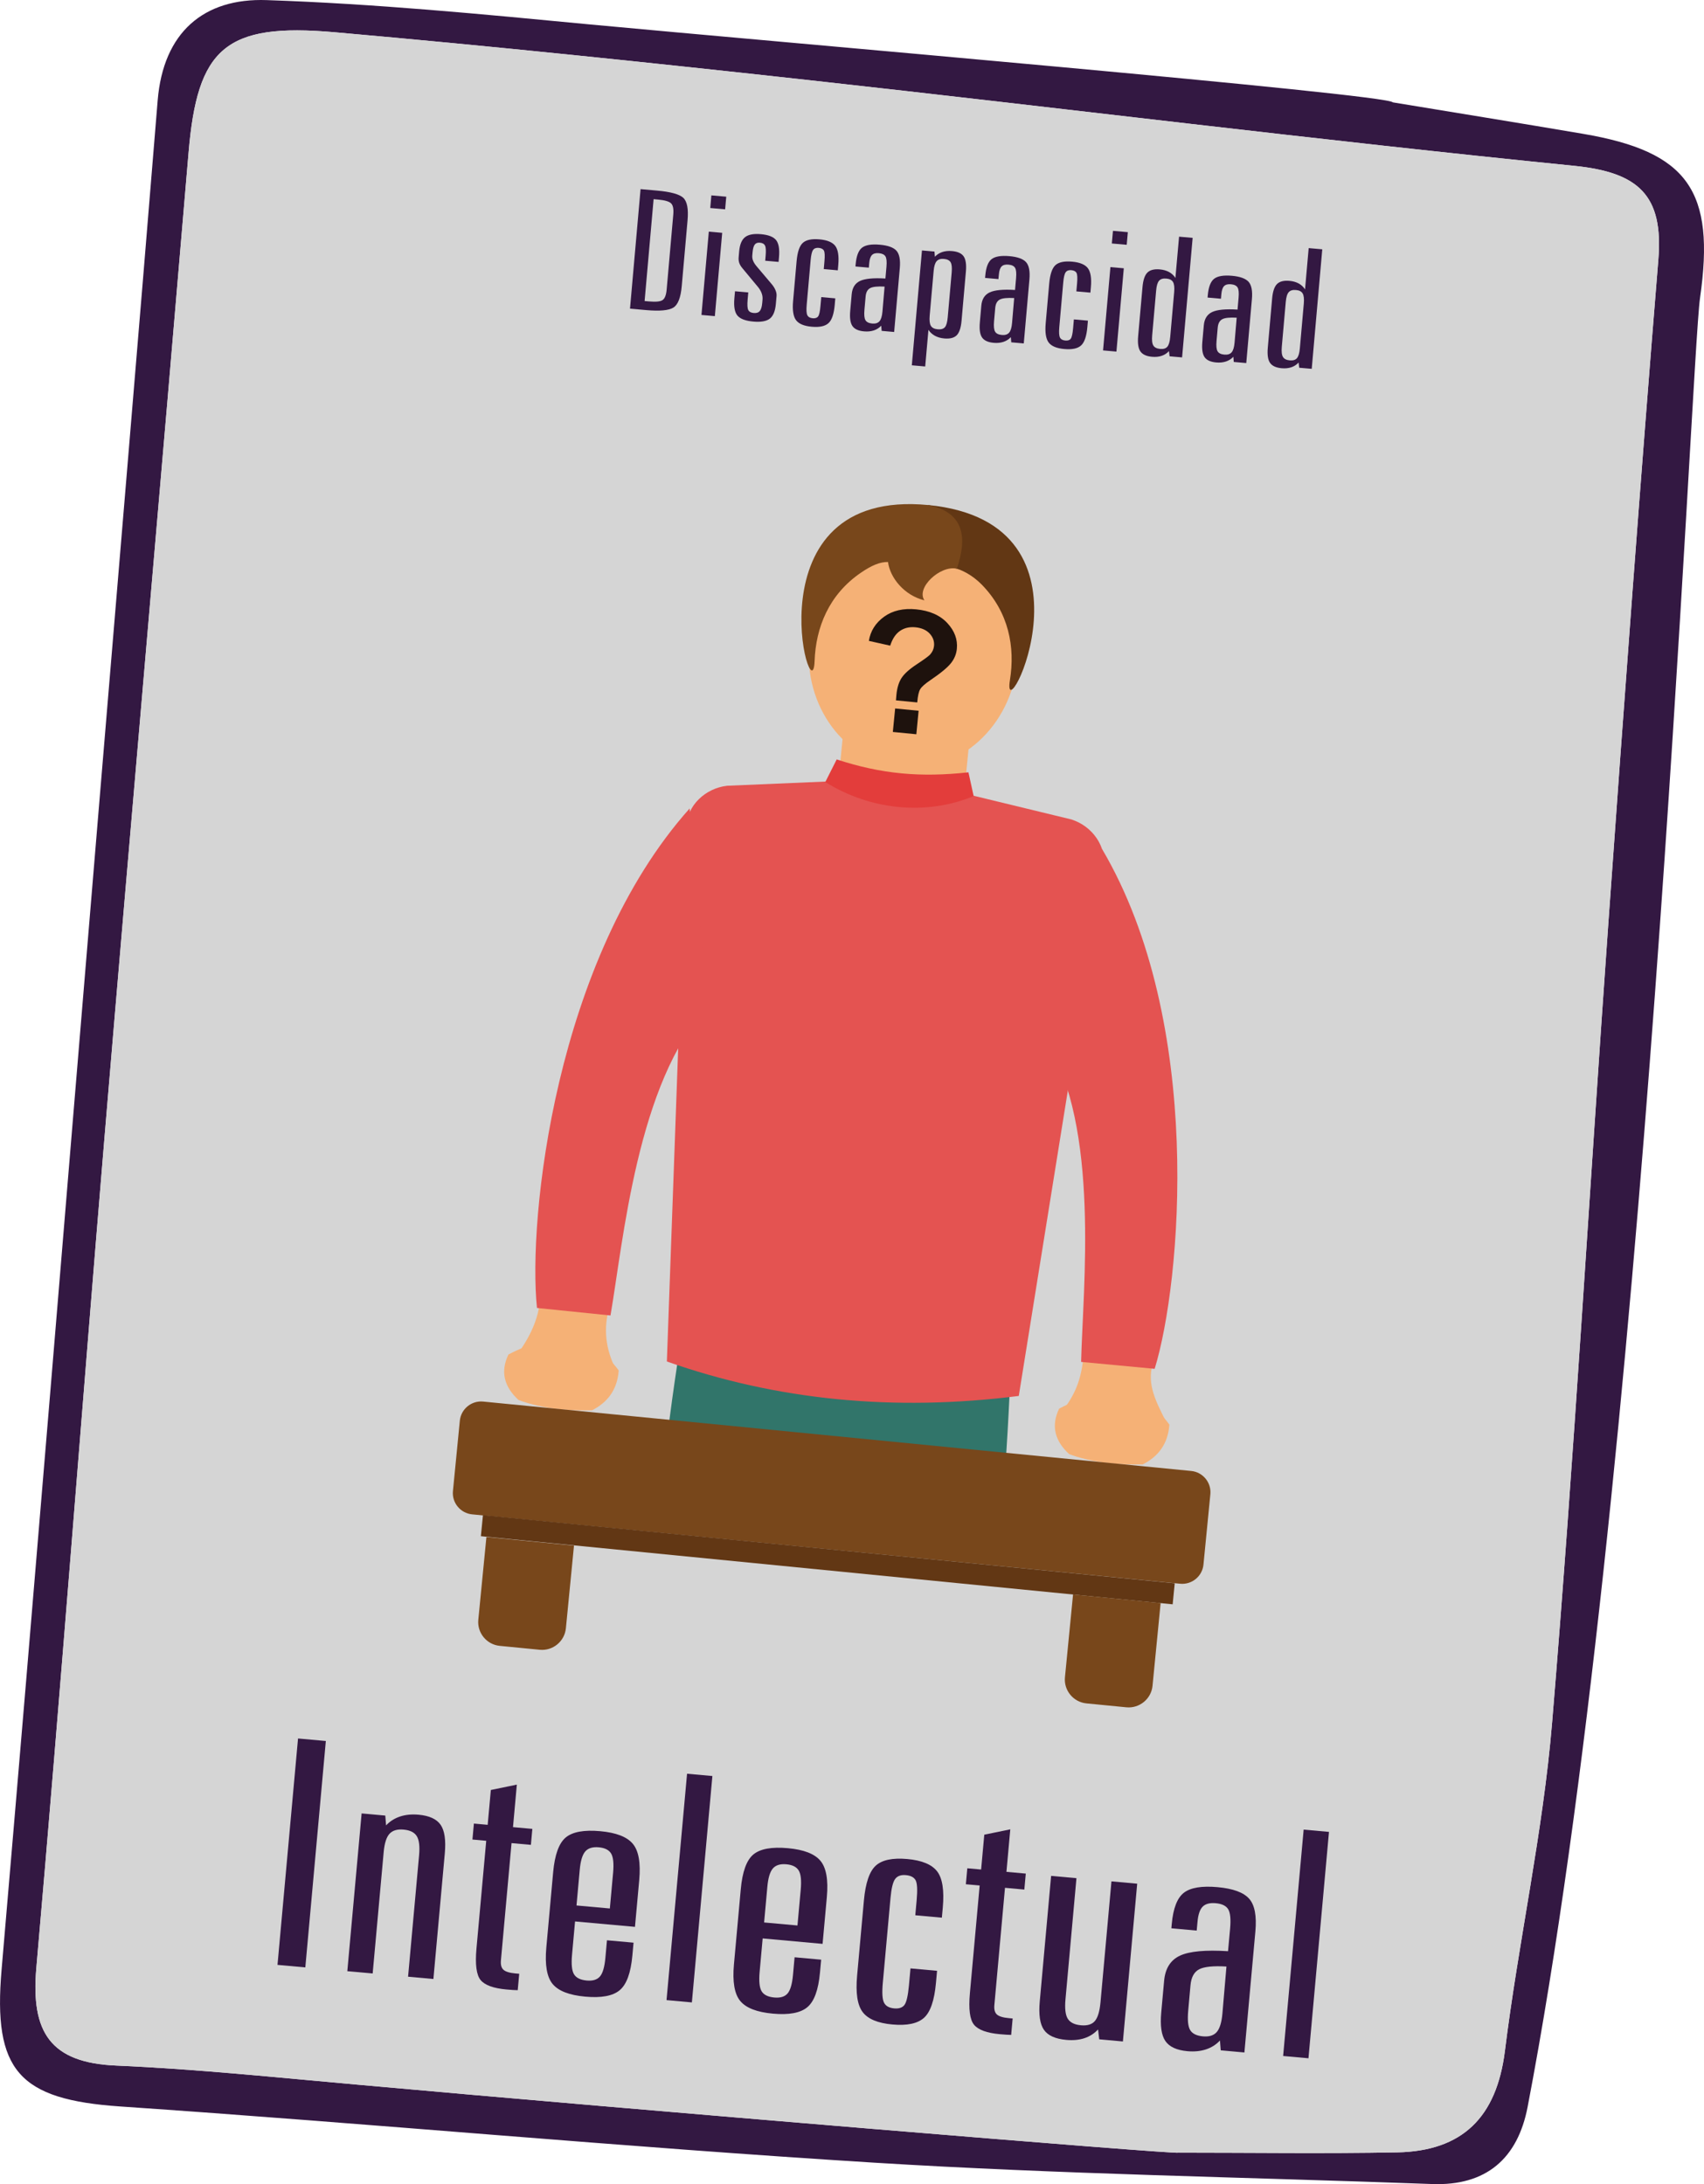 <?xml version="1.0" encoding="utf-8"?>
<!-- Generator: Adobe Illustrator 16.0.0, SVG Export Plug-In . SVG Version: 6.00 Build 0)  -->
<!DOCTYPE svg PUBLIC "-//W3C//DTD SVG 1.1//EN" "http://www.w3.org/Graphics/SVG/1.1/DTD/svg11.dtd">
<svg version="1.1" id="Capa_1" xmlns="http://www.w3.org/2000/svg" xmlns:xlink="http://www.w3.org/1999/xlink" x="0px" y="0px"
	 width="112.469px" height="144.193px" viewBox="0 0 112.469 144.193" enable-background="new 0 0 112.469 144.193"
	 xml:space="preserve">
<g>
	<path fill-rule="evenodd" clip-rule="evenodd" fill="#331842" d="M104.496,8.837c-4.23-0.721-8.461-1.4-12.57-2.08
		c-0.221-0.529-41.051-4.02-52.961-5.141c-7.109-0.68-14.229-1.369-21.359-1.609c-4.16-0.15-6.83,2.131-7.199,6.621
		c-1.281,15.758-2.621,31.518-3.93,47.268c-2.121,25.38-4.191,50.75-6.371,76.121c-0.58,6.689,1.141,8.59,7.82,9.049
		c16.6,1.131,33.17,2.68,49.77,3.711c12.26,0.76,24.551,0.959,36.82,1.41c3.59,0.139,5.66-1.701,6.311-5.09
		c7.84-40.91,10.779-115.25,11.379-119.419C113.225,12.597,111.416,10.017,104.496,8.837z M109.455,17.155
		c-1.189,14.59-2.26,29.191-3.299,43.791c-1.25,17.58-2.25,35.189-3.711,52.76c-0.6,7.27-2.219,14.449-3.119,21.711
		c-0.551,4.359-2.791,6.59-7.1,6.68c-4.811,0.09-9.621,0.02-14.441,0.02c0,0.141-36.119-2.859-54.18-4.49
		c-5.299-0.471-10.6-1.029-15.92-1.26c-4.379-0.18-5.65-2.221-5.289-6.42c1.6-18.23,2.969-36.48,4.49-54.721
		c1.818-21.718,3.729-43.429,5.559-65.138c0.58-6.891,2.4-8.6,9.641-7.959c10.439,0.92,20.859,2.01,31.27,3.158
		c16.85,1.861,33.68,3.971,50.541,5.66C108.156,11.376,109.805,12.896,109.455,17.155z"/>
	<path opacity="0.9" fill-rule="evenodd" clip-rule="evenodd" fill="#D1D1D1" d="M109.455,17.155
		c-1.189,14.59-2.26,29.191-3.299,43.791c-1.25,17.58-2.25,35.189-3.711,52.76c-0.6,7.27-2.219,14.449-3.119,21.711
		c-0.551,4.359-2.791,6.59-7.1,6.68c-4.811,0.09-9.621,0.02-14.441,0.02c0,0.141-36.119-2.859-54.18-4.49
		c-5.299-0.471-10.6-1.029-15.92-1.26c-4.379-0.18-5.65-2.221-5.289-6.42c1.6-18.23,2.969-36.48,4.49-54.721
		c1.818-21.718,3.729-43.429,5.559-65.138c0.58-6.891,2.4-8.6,9.641-7.959c10.439,0.92,20.859,2.01,31.27,3.158
		c16.85,1.861,33.68,3.971,50.541,5.66C108.156,11.376,109.805,12.896,109.455,17.155z"/>
	<g>
		<path fill="#331842" d="M42.279,12.486l1.07,0.095c0.904,0.08,1.485,0.237,1.744,0.474c0.259,0.237,0.355,0.735,0.287,1.496
			l-0.383,4.338c-0.066,0.756-0.25,1.229-0.552,1.418s-0.899,0.244-1.794,0.165l-1.069-0.095L42.279,12.486z M43.14,13.149
			l-0.594,6.725L42.84,19.9c0.441,0.038,0.736,0.012,0.887-0.086c0.15-0.096,0.242-0.33,0.275-0.701l0.436-4.943
			c0.033-0.375-0.016-0.624-0.149-0.749s-0.419-0.207-0.854-0.245L43.14,13.149z"/>
		<path fill="#331842" d="M46.784,15.293l0.883,0.078l-0.485,5.5l-0.883-0.078L46.784,15.293z M46.952,12.899l0.983,0.087
			l-0.074,0.834l-0.982-0.087L46.952,12.899z"/>
		<path fill="#331842" d="M51.416,16.981l-0.027,0.31l-0.883-0.078l0.027-0.31c0.03-0.34,0.019-0.567-0.037-0.684
			c-0.055-0.116-0.168-0.182-0.34-0.197c-0.153-0.014-0.268,0.028-0.341,0.125c-0.073,0.095-0.121,0.265-0.143,0.508l-0.019,0.219
			c-0.011,0.117,0.009,0.236,0.059,0.354c0.049,0.12,0.136,0.25,0.258,0.39l0.977,1.155c0.109,0.131,0.189,0.264,0.243,0.397
			c0.054,0.135,0.075,0.259,0.065,0.373l-0.047,0.525c-0.042,0.474-0.176,0.797-0.4,0.97c-0.225,0.172-0.586,0.237-1.084,0.193
			c-0.517-0.046-0.867-0.178-1.051-0.396c-0.183-0.218-0.25-0.596-0.203-1.135l0.042-0.471l0.876,0.077l-0.042,0.471
			c-0.03,0.35-0.017,0.582,0.044,0.694c0.059,0.113,0.178,0.178,0.355,0.193c0.181,0.017,0.314-0.026,0.401-0.127
			c0.086-0.1,0.142-0.283,0.165-0.55l0.018-0.209c0.027-0.3-0.094-0.603-0.361-0.906c-0.008-0.012-0.016-0.019-0.02-0.023
			l-0.947-1.141c-0.102-0.12-0.17-0.236-0.208-0.349c-0.039-0.114-0.052-0.236-0.04-0.369l0.034-0.395
			c0.04-0.454,0.171-0.767,0.391-0.939s0.567-0.238,1.041-0.196c0.493,0.043,0.827,0.173,1.004,0.39
			C51.399,16.07,51.463,16.446,51.416,16.981z"/>
		<path fill="#331842" d="M55.328,17.493l-0.031,0.354l-0.926-0.082l0.045-0.519c0.032-0.361,0.021-0.594-0.035-0.699
			s-0.17-0.166-0.342-0.182c-0.173-0.015-0.298,0.031-0.374,0.138c-0.077,0.106-0.13,0.327-0.16,0.663l-0.261,2.958
			c-0.03,0.343-0.017,0.572,0.044,0.689c0.06,0.116,0.178,0.183,0.354,0.198c0.167,0.015,0.287-0.026,0.357-0.123
			c0.072-0.096,0.123-0.324,0.154-0.685l0.053-0.588l0.926,0.082l-0.037,0.428c-0.054,0.605-0.191,1.011-0.415,1.211
			c-0.223,0.202-0.59,0.281-1.102,0.235c-0.507-0.045-0.853-0.189-1.036-0.432s-0.249-0.666-0.195-1.269l0.231-2.622
			c0.054-0.609,0.19-1.015,0.411-1.214c0.22-0.2,0.586-0.277,1.098-0.232c0.508,0.045,0.854,0.188,1.04,0.429
			S55.381,16.894,55.328,17.493z"/>
		<path fill="#331842" d="M59.389,17.701l-0.372,4.216l-0.825-0.073l-0.027-0.342c-0.134,0.143-0.296,0.246-0.487,0.311
			c-0.191,0.063-0.407,0.086-0.646,0.064c-0.373-0.032-0.63-0.15-0.768-0.351c-0.14-0.202-0.188-0.535-0.147-1.002l0.097-1.098
			c0.039-0.432,0.222-0.725,0.552-0.879c0.329-0.154,0.888-0.208,1.674-0.16l0.069-0.78c0.029-0.333,0.007-0.56-0.066-0.68
			c-0.074-0.122-0.219-0.192-0.434-0.212c-0.206-0.018-0.357,0.021-0.455,0.119c-0.099,0.097-0.158,0.274-0.182,0.531l-0.026,0.305
			l-0.883-0.077l0.013-0.15c0.049-0.549,0.189-0.913,0.422-1.092c0.233-0.18,0.625-0.244,1.175-0.195
			c0.536,0.047,0.901,0.18,1.097,0.397C59.363,16.773,59.438,17.155,59.389,17.701z M58.385,18.921
			c-0.461-0.025-0.779,0.008-0.953,0.101c-0.176,0.093-0.274,0.277-0.299,0.556l-0.078,0.882c-0.029,0.328-0.006,0.556,0.07,0.681
			c0.075,0.126,0.224,0.198,0.443,0.218c0.216,0.019,0.376-0.031,0.48-0.149c0.104-0.118,0.17-0.333,0.197-0.644L58.385,18.921z"/>
		<path fill="#331842" d="M63.752,17.929l-0.286,3.243c-0.041,0.467-0.147,0.786-0.319,0.961c-0.172,0.173-0.445,0.244-0.818,0.212
			c-0.239-0.021-0.447-0.081-0.625-0.178c-0.177-0.098-0.318-0.227-0.424-0.391l-0.214,2.419l-0.883-0.078l0.669-7.582l0.826,0.073
			l0.027,0.342c0.133-0.143,0.295-0.246,0.486-0.311c0.191-0.063,0.406-0.085,0.646-0.063c0.373,0.032,0.629,0.149,0.768,0.35
			C63.744,17.128,63.793,17.461,63.752,17.929z M62.814,17.988c0.028-0.325,0.005-0.551-0.071-0.675
			c-0.075-0.127-0.224-0.199-0.443-0.219c-0.215-0.019-0.375,0.031-0.479,0.15c-0.105,0.117-0.17,0.33-0.197,0.638l-0.262,2.958
			c-0.027,0.314-0.002,0.537,0.078,0.671c0.08,0.132,0.23,0.209,0.45,0.228c0.22,0.02,0.378-0.025,0.475-0.136
			c0.097-0.109,0.159-0.329,0.188-0.657L62.814,17.988z"/>
		<path fill="#331842" d="M67.944,18.457l-0.372,4.216l-0.826-0.073l-0.027-0.342c-0.133,0.143-0.295,0.245-0.486,0.311
			c-0.191,0.063-0.406,0.086-0.646,0.064c-0.373-0.033-0.629-0.15-0.768-0.352c-0.139-0.202-0.188-0.535-0.146-1.002l0.097-1.098
			c0.038-0.432,0.222-0.724,0.552-0.878c0.329-0.155,0.888-0.208,1.674-0.16l0.068-0.78c0.029-0.333,0.008-0.56-0.066-0.68
			c-0.073-0.122-0.218-0.193-0.433-0.212c-0.206-0.019-0.358,0.021-0.456,0.119c-0.098,0.097-0.158,0.274-0.18,0.531L65.9,18.426
			l-0.883-0.078l0.014-0.149c0.048-0.55,0.188-0.913,0.421-1.093c0.233-0.179,0.624-0.243,1.175-0.195
			c0.536,0.048,0.902,0.181,1.098,0.398C67.919,17.529,67.992,17.911,67.944,18.457z M66.939,19.677
			c-0.461-0.025-0.777,0.007-0.952,0.101c-0.175,0.093-0.274,0.277-0.299,0.556l-0.078,0.882c-0.028,0.328-0.005,0.556,0.07,0.681
			c0.075,0.126,0.224,0.197,0.443,0.217c0.215,0.02,0.376-0.03,0.479-0.148c0.105-0.118,0.17-0.333,0.197-0.644L66.939,19.677z"/>
		<path fill="#331842" d="M72.001,18.965l-0.031,0.354l-0.927-0.082l0.046-0.519c0.032-0.361,0.021-0.594-0.036-0.699
			c-0.055-0.106-0.169-0.166-0.341-0.182c-0.173-0.016-0.298,0.031-0.374,0.138c-0.077,0.106-0.131,0.327-0.16,0.663l-0.262,2.958
			c-0.029,0.343-0.016,0.572,0.045,0.689c0.06,0.115,0.178,0.182,0.354,0.197c0.167,0.015,0.287-0.025,0.358-0.122
			c0.071-0.096,0.122-0.324,0.154-0.685l0.052-0.588l0.927,0.082l-0.038,0.428c-0.054,0.605-0.192,1.011-0.415,1.211
			c-0.223,0.202-0.59,0.28-1.102,0.235c-0.508-0.045-0.854-0.189-1.037-0.432c-0.183-0.243-0.248-0.666-0.195-1.269l0.232-2.622
			c0.054-0.609,0.191-1.015,0.41-1.215c0.221-0.199,0.587-0.276,1.1-0.231c0.506,0.045,0.854,0.188,1.039,0.429
			C71.986,17.945,72.054,18.367,72.001,18.965z"/>
		<path fill="#331842" d="M73.291,17.634l0.883,0.078l-0.486,5.5l-0.883-0.078L73.291,17.634z M73.459,15.24l0.982,0.087
			l-0.074,0.834l-0.982-0.087L73.459,15.24z"/>
		<path fill="#331842" d="M77.822,15.625l0.896,0.079l-0.697,7.891l-0.824-0.073l-0.043-0.343c-0.133,0.146-0.293,0.25-0.479,0.312
			c-0.187,0.063-0.399,0.085-0.638,0.063c-0.369-0.032-0.623-0.15-0.766-0.351c-0.141-0.202-0.191-0.536-0.15-1.003l0.287-3.243
			c0.041-0.468,0.148-0.786,0.323-0.961c0.175-0.173,0.446-0.243,0.814-0.211c0.239,0.021,0.446,0.08,0.621,0.176
			c0.175,0.098,0.313,0.227,0.414,0.391L77.822,15.625z M77.499,19.285c0.027-0.312,0.002-0.532-0.075-0.665
			c-0.078-0.133-0.225-0.209-0.439-0.229c-0.22-0.02-0.381,0.027-0.482,0.142c-0.102,0.113-0.166,0.328-0.194,0.646l-0.262,2.958
			c-0.028,0.321-0.003,0.546,0.078,0.676c0.08,0.129,0.23,0.203,0.45,0.223c0.215,0.02,0.373-0.029,0.473-0.146
			c0.1-0.118,0.163-0.333,0.19-0.647L77.499,19.285z"/>
		<path fill="#331842" d="M82.629,19.753l-0.372,4.216l-0.825-0.073l-0.027-0.342c-0.134,0.143-0.296,0.245-0.486,0.311
			c-0.192,0.063-0.407,0.086-0.646,0.064c-0.373-0.033-0.629-0.15-0.768-0.352c-0.139-0.202-0.188-0.535-0.147-1.002l0.097-1.098
			c0.039-0.432,0.223-0.724,0.552-0.878c0.329-0.155,0.888-0.208,1.674-0.16l0.069-0.78c0.029-0.333,0.008-0.56-0.066-0.68
			c-0.074-0.122-0.219-0.193-0.434-0.212c-0.206-0.019-0.357,0.021-0.455,0.119c-0.098,0.097-0.158,0.274-0.182,0.531l-0.026,0.305
			l-0.883-0.078l0.013-0.149c0.049-0.55,0.189-0.913,0.422-1.093c0.233-0.179,0.625-0.243,1.176-0.195
			c0.535,0.048,0.9,0.181,1.097,0.398C82.604,18.826,82.678,19.208,82.629,19.753z M81.625,20.974
			c-0.461-0.025-0.779,0.007-0.953,0.101c-0.175,0.093-0.273,0.277-0.299,0.556l-0.078,0.882c-0.028,0.328-0.006,0.556,0.07,0.681
			c0.076,0.126,0.224,0.197,0.444,0.217c0.215,0.02,0.375-0.03,0.479-0.148s0.17-0.333,0.197-0.644L81.625,20.974z"/>
		<path fill="#331842" d="M86.377,16.38l0.897,0.079l-0.696,7.891l-0.826-0.072l-0.041-0.344c-0.134,0.147-0.295,0.251-0.48,0.313
			s-0.398,0.085-0.639,0.063c-0.368-0.032-0.623-0.15-0.764-0.351c-0.143-0.203-0.191-0.536-0.15-1.003l0.286-3.243
			c0.041-0.468,0.148-0.787,0.323-0.961c0.175-0.173,0.445-0.243,0.814-0.211c0.239,0.021,0.446,0.08,0.621,0.176
			c0.175,0.098,0.312,0.227,0.414,0.39L86.377,16.38z M86.055,20.04c0.027-0.312,0.002-0.532-0.075-0.665s-0.225-0.209-0.439-0.228
			c-0.221-0.02-0.381,0.027-0.482,0.142c-0.102,0.113-0.167,0.328-0.195,0.646l-0.261,2.958c-0.029,0.321-0.002,0.546,0.078,0.676
			c0.08,0.129,0.229,0.203,0.45,0.223c0.215,0.019,0.373-0.03,0.472-0.146c0.1-0.118,0.164-0.333,0.191-0.647L86.055,20.04z"/>
	</g>
	<path fill-rule="evenodd" clip-rule="evenodd" fill="#F5B176" d="M71.504,89.624l4.568,0.447c-0.375,1.369,0.225,2.465,0.965,3.932
		l-6.914-0.85C70.986,92.034,71.359,91.051,71.504,89.624"/>
	<path fill-rule="evenodd" clip-rule="evenodd" fill="#F5B176" d="M35.637,85.899l4.568,0.449c-0.375,1.367-0.262,2.676,0.477,4.141
		l-6.768-0.768C34.779,88.602,35.494,87.329,35.637,85.899"/>
	<path fill-rule="evenodd" clip-rule="evenodd" fill="#31756A" d="M60.738,88.192l-15.637-0.713
		c-0.529,3.275-0.977,6.525-1.355,9.738l12.902,1.266C58.32,95.829,60.791,90.565,60.738,88.192"/>
	<path fill-rule="evenodd" clip-rule="evenodd" fill="#31756A" d="M51.258,87.262l15.477,2.336c-0.117,3.318-0.312,6.592-0.57,9.816
		l-12.896-1.264C52.145,95.223,50.744,89.581,51.258,87.262"/>
	
		<rect x="55.446" y="46.377" transform="matrix(-0.995 -0.098 0.098 -0.995 114.029 106.321)" fill-rule="evenodd" clip-rule="evenodd" fill="#F5B176" width="8.341" height="7.985"/>
	<path fill-rule="evenodd" clip-rule="evenodd" fill="#F5B176" d="M59.537,50.681c3.781,0.371,7.197-2.732,7.607-6.912
		c0.41-4.176-2.34-7.883-6.121-8.254c-3.777-0.371-7.195,2.732-7.605,6.908C53.008,46.603,55.758,50.31,59.537,50.681"/>
	<path fill-rule="evenodd" clip-rule="evenodd" fill="#623714" d="M62.912,37.485c0.521,0.094,1.271,0.482,1.883,1.107
		c1.793,1.83,2.213,4.129,1.863,6.311c-0.611,3.797,6.605-10.385-5.387-11.561l-1.389,3.455L62.912,37.485z"/>
	<path fill-rule="evenodd" clip-rule="evenodd" fill="#78471B" d="M61.016,39.634c-1.328-0.326-2.268-1.482-2.406-2.531
		c-0.529-0.008-1.07,0.215-1.791,0.709c-2.115,1.445-2.973,3.619-3.053,5.828c-0.137,3.844-4.463-11.471,7.529-10.295
		c2.289,0.486,2.586,2.062,1.859,4.201C62.07,37.296,60.441,38.804,61.016,39.634"/>
	<path fill-rule="evenodd" clip-rule="evenodd" fill="#E45351" d="M70.738,54.108c1.336,0.428,2.332,1.762,2.102,3.197
		l-5.598,34.854c-8.268,1.047-16.004,0.273-23.227-2.275l1.275-35.279c0.055-1.455,1.293-2.566,2.686-2.727l-0.004-0.002
		l6.975-0.297l4.479,0.439l0.053,0.004l4.479,0.439l6.785,1.645L70.738,54.108z"/>
	<path fill-rule="evenodd" clip-rule="evenodd" fill="#E33D3B" d="M55.225,50.136c2.965,0.973,5.547,1.197,8.695,0.852l0.344,1.57
		c-3.119,1.293-6.803,0.936-9.793-0.928L55.225,50.136z"/>
	<path fill-rule="evenodd" clip-rule="evenodd" fill="#E45351" d="M72.734,56.042c6.777,11.482,5.219,28.681,3.477,34.326
		l-4.855-0.457c0.115-4.879,1.275-15.508-2.34-21.246L72.734,56.042z"/>
	<path fill-rule="evenodd" clip-rule="evenodd" fill="#E45351" d="M45.518,53.374c-8.879,9.947-10.689,27.103-10.076,32.976
		l4.852,0.496c0.834-4.811,1.758-15.441,6.42-20.367L45.518,53.374z"/>
	<path fill-rule="evenodd" clip-rule="evenodd" fill="#F5B176" d="M33.559,89.422c-0.551,1.145-0.279,2.135,0.664,3.004
		c1.314,0.492,2.924,0.725,4.854,0.682c1-0.514,1.664-1.322,1.76-2.631C39.18,88.18,36.535,87.848,33.559,89.422"/>
	<path fill-rule="evenodd" clip-rule="evenodd" fill="#F5B176" d="M69.906,92.997c-0.551,1.143-0.281,2.135,0.664,3.004
		c1.312,0.49,2.924,0.723,4.854,0.68c1-0.512,1.662-1.32,1.76-2.629C75.525,91.752,72.883,91.42,69.906,92.997"/>
	<path fill-rule="evenodd" clip-rule="evenodd" fill="#78471B" d="M31.889,92.53l46.734,4.582c0.771,0.074,1.34,0.768,1.264,1.537
		l-0.455,4.645c-0.076,0.771-0.768,1.338-1.537,1.262l-46.736-4.58c-0.77-0.076-1.34-0.768-1.264-1.537l0.455-4.645
		C30.426,93.024,31.117,92.454,31.889,92.53"/>
	
		<rect x="31.635" y="102.274" transform="matrix(-0.995 -0.098 0.098 -0.995 98.853 210.778)" fill-rule="evenodd" clip-rule="evenodd" fill="#623714" width="45.889" height="1.395"/>
	<path fill-rule="evenodd" clip-rule="evenodd" fill="#78471B" d="M37.885,102.038L37.35,107.5
		c-0.086,0.865-0.863,1.502-1.727,1.416l-2.637-0.258c-0.865-0.084-1.502-0.859-1.416-1.725l0.535-5.463L37.885,102.038z"/>
	<path fill-rule="evenodd" clip-rule="evenodd" fill="#78471B" d="M76.605,105.833l-0.535,5.463
		c-0.084,0.865-0.861,1.502-1.727,1.418l-2.637-0.258c-0.865-0.086-1.502-0.861-1.416-1.727l0.535-5.463L76.605,105.833z"/>
	<path fill="#1E120D" d="M60.541,46.374l-1.406-0.137c0.018-0.203,0.027-0.326,0.031-0.369c0.045-0.457,0.156-0.824,0.336-1.104
		s0.514-0.582,1.002-0.904s0.783-0.537,0.881-0.643c0.154-0.168,0.242-0.359,0.264-0.574c0.029-0.303-0.066-0.572-0.285-0.812
		c-0.221-0.238-0.535-0.377-0.943-0.418c-0.393-0.037-0.732,0.041-1.02,0.24s-0.502,0.523-0.645,0.973l-1.408-0.316
		c0.105-0.654,0.441-1.186,1.006-1.596c0.566-0.406,1.271-0.57,2.117-0.486c0.889,0.088,1.574,0.389,2.055,0.906
		c0.48,0.516,0.689,1.084,0.629,1.699c-0.033,0.344-0.16,0.658-0.385,0.943c-0.223,0.287-0.676,0.662-1.359,1.125
		c-0.355,0.24-0.578,0.439-0.674,0.598C60.641,45.655,60.576,45.948,60.541,46.374 M59.082,46.772l1.549,0.152l-0.15,1.551
		l-1.551-0.152L59.082,46.772z"/>
	<g>
		<g>
			<path fill="#331842" d="M19.671,114.773l1.835,0.166l-1.354,14.946l-1.836-0.166L19.671,114.773z"/>
			<path fill="#331842" d="M29.357,122.373l-0.751,8.278l-1.672-0.151l0.727-8.015c0.054-0.595,0.003-1.016-0.153-1.265
				c-0.154-0.249-0.445-0.394-0.871-0.432c-0.418-0.038-0.727,0.055-0.93,0.278c-0.203,0.223-0.33,0.625-0.383,1.206l-0.727,8.015
				l-1.673-0.151l0.944-10.416l1.562,0.142l0.052,0.648c0.253-0.271,0.56-0.465,0.923-0.586c0.363-0.12,0.77-0.16,1.223-0.119
				c0.709,0.064,1.192,0.287,1.455,0.668C29.346,120.855,29.438,121.488,29.357,122.373z"/>
			<path fill="#331842" d="M34.113,117.819l-0.254,2.807l1.277,0.115l-0.095,1.054l-1.278-0.115l-0.701,7.741
				c-0.026,0.291,0.03,0.498,0.17,0.623c0.139,0.126,0.404,0.206,0.793,0.241l0.245,0.021l-0.099,1.084
				c-0.1-0.002-0.202-0.006-0.307-0.012c-0.105-0.007-0.252-0.018-0.442-0.035c-0.852-0.077-1.417-0.283-1.698-0.618
				c-0.279-0.336-0.372-1.034-0.275-2.095l0.643-7.103l-0.91-0.083l0.096-1.054l0.91,0.083l0.209-2.3L34.113,117.819z"/>
			<path fill="#331842" d="M42.191,124.119l-0.281,3.09l-3.955-0.358l-0.199,2.199c-0.057,0.621-0.014,1.051,0.13,1.289
				c0.143,0.237,0.423,0.375,0.84,0.413c0.398,0.036,0.689-0.054,0.874-0.269c0.184-0.214,0.303-0.626,0.358-1.234l0.104-1.154
				l1.754,0.158l-0.078,0.852c-0.104,1.148-0.383,1.911-0.838,2.288c-0.454,0.379-1.211,0.52-2.271,0.423
				c-1.051-0.095-1.769-0.373-2.152-0.833c-0.383-0.46-0.521-1.265-0.418-2.413l0.451-4.965c0.104-1.155,0.381-1.92,0.83-2.296
				c0.449-0.374,1.209-0.513,2.279-0.416c1.051,0.095,1.768,0.374,2.15,0.834C42.153,122.186,42.293,122.984,42.191,124.119z
				 M40.466,123.645c0.056-0.614,0.012-1.04-0.131-1.278c-0.144-0.237-0.414-0.374-0.812-0.41c-0.408-0.037-0.706,0.055-0.896,0.276
				s-0.311,0.625-0.363,1.213l-0.213,2.351l2.201,0.199L40.466,123.645z"/>
			<path fill="#331842" d="M45.348,117.1l1.672,0.151l-1.354,14.946l-1.673-0.152L45.348,117.1z"/>
			<path fill="#331842" d="M54.574,125.241l-0.281,3.091l-3.955-0.359l-0.199,2.199c-0.057,0.621-0.014,1.051,0.13,1.289
				c0.143,0.237,0.423,0.375,0.84,0.413c0.398,0.036,0.689-0.054,0.874-0.268c0.184-0.215,0.303-0.627,0.358-1.235l0.104-1.154
				l1.754,0.159l-0.078,0.851c-0.104,1.148-0.383,1.911-0.838,2.288c-0.454,0.379-1.211,0.52-2.271,0.423
				c-1.051-0.095-1.769-0.372-2.151-0.833c-0.384-0.46-0.522-1.265-0.419-2.413l0.451-4.965c0.104-1.155,0.381-1.92,0.83-2.295
				s1.209-0.514,2.279-0.417c1.051,0.095,1.768,0.374,2.15,0.834C54.536,123.308,54.676,124.106,54.574,125.241z M52.849,124.767
				c0.056-0.614,0.013-1.04-0.131-1.277c-0.144-0.238-0.414-0.375-0.812-0.411c-0.408-0.037-0.706,0.055-0.896,0.276
				s-0.311,0.625-0.363,1.213l-0.213,2.351l2.201,0.199L52.849,124.767z"/>
			<path fill="#331842" d="M62.227,125.934l-0.062,0.669l-1.753-0.159l0.089-0.982c0.062-0.682,0.04-1.123-0.065-1.324
				c-0.105-0.199-0.32-0.314-0.646-0.344c-0.326-0.03-0.562,0.056-0.709,0.257s-0.248,0.62-0.305,1.254l-0.508,5.604
				c-0.059,0.648-0.032,1.084,0.08,1.305c0.111,0.222,0.336,0.348,0.672,0.378c0.316,0.028,0.543-0.048,0.678-0.229
				c0.135-0.183,0.234-0.614,0.296-1.296l0.101-1.115l1.754,0.159l-0.074,0.811c-0.104,1.148-0.367,1.913-0.789,2.293
				c-0.424,0.381-1.119,0.527-2.089,0.439c-0.961-0.087-1.614-0.361-1.96-0.821c-0.348-0.461-0.469-1.262-0.365-2.403l0.449-4.965
				c0.105-1.155,0.366-1.921,0.785-2.299c0.417-0.378,1.111-0.522,2.08-0.435c0.961,0.087,1.617,0.359,1.969,0.816
				C62.205,124.003,62.328,124.799,62.227,125.934z"/>
			<path fill="#331842" d="M66.682,120.771l-0.254,2.806l1.277,0.116l-0.096,1.054l-1.277-0.116l-0.701,7.742
				c-0.027,0.29,0.029,0.498,0.169,0.623s0.403,0.205,0.794,0.24l0.244,0.022l-0.098,1.084c-0.1-0.002-0.203-0.007-0.307-0.013
				c-0.105-0.006-0.252-0.018-0.443-0.034c-0.852-0.078-1.418-0.284-1.697-0.619c-0.281-0.336-0.373-1.033-0.276-2.094l0.644-7.104
				l-0.911-0.082l0.095-1.054l0.912,0.082l0.209-2.3L66.682,120.771z"/>
			<path fill="#331842" d="M69.377,123.844l1.672,0.151l-0.723,7.984c-0.057,0.615-0.006,1.047,0.15,1.296
				c0.154,0.249,0.445,0.394,0.871,0.432c0.417,0.038,0.723-0.055,0.916-0.279s0.318-0.637,0.373-1.238l0.723-7.984l1.699,0.153
				l-0.943,10.417l-1.563-0.142l-0.077-0.651c-0.254,0.271-0.555,0.463-0.902,0.577c-0.35,0.115-0.75,0.152-1.202,0.111
				c-0.716-0.065-1.206-0.287-1.468-0.664c-0.264-0.378-0.355-1.006-0.275-1.884L69.377,123.844z"/>
			<path fill="#331842" d="M82.858,127.518l-0.724,7.984l-1.562-0.142l-0.051-0.648c-0.254,0.271-0.562,0.466-0.924,0.586
				c-0.363,0.12-0.771,0.16-1.225,0.119c-0.706-0.064-1.19-0.287-1.453-0.669c-0.262-0.381-0.354-1.015-0.273-1.898l0.189-2.078
				c0.073-0.817,0.422-1.371,1.047-1.662c0.625-0.29,1.684-0.389,3.172-0.294l0.135-1.479c0.057-0.629,0.016-1.058-0.123-1.288
				s-0.412-0.364-0.82-0.401c-0.391-0.035-0.678,0.039-0.863,0.223c-0.186,0.185-0.301,0.52-0.344,1.006l-0.053,0.578l-1.672-0.152
				l0.025-0.283c0.094-1.04,0.363-1.729,0.805-2.067s1.184-0.46,2.225-0.365c1.016,0.092,1.707,0.346,2.076,0.761
				C82.814,125.76,82.952,126.485,82.858,127.518z M80.949,129.828c-0.872-0.052-1.474,0.01-1.805,0.184
				c-0.33,0.175-0.52,0.525-0.568,1.052l-0.15,1.672c-0.057,0.622-0.014,1.051,0.129,1.289c0.144,0.237,0.424,0.375,0.84,0.413
				c0.408,0.037,0.711-0.056,0.909-0.28c0.198-0.224,0.325-0.63,0.378-1.217L80.949,129.828z"/>
			<path fill="#331842" d="M86.045,120.789l1.672,0.151l-1.354,14.945l-1.672-0.151L86.045,120.789z"/>
		</g>
	</g>
</g>
</svg>
